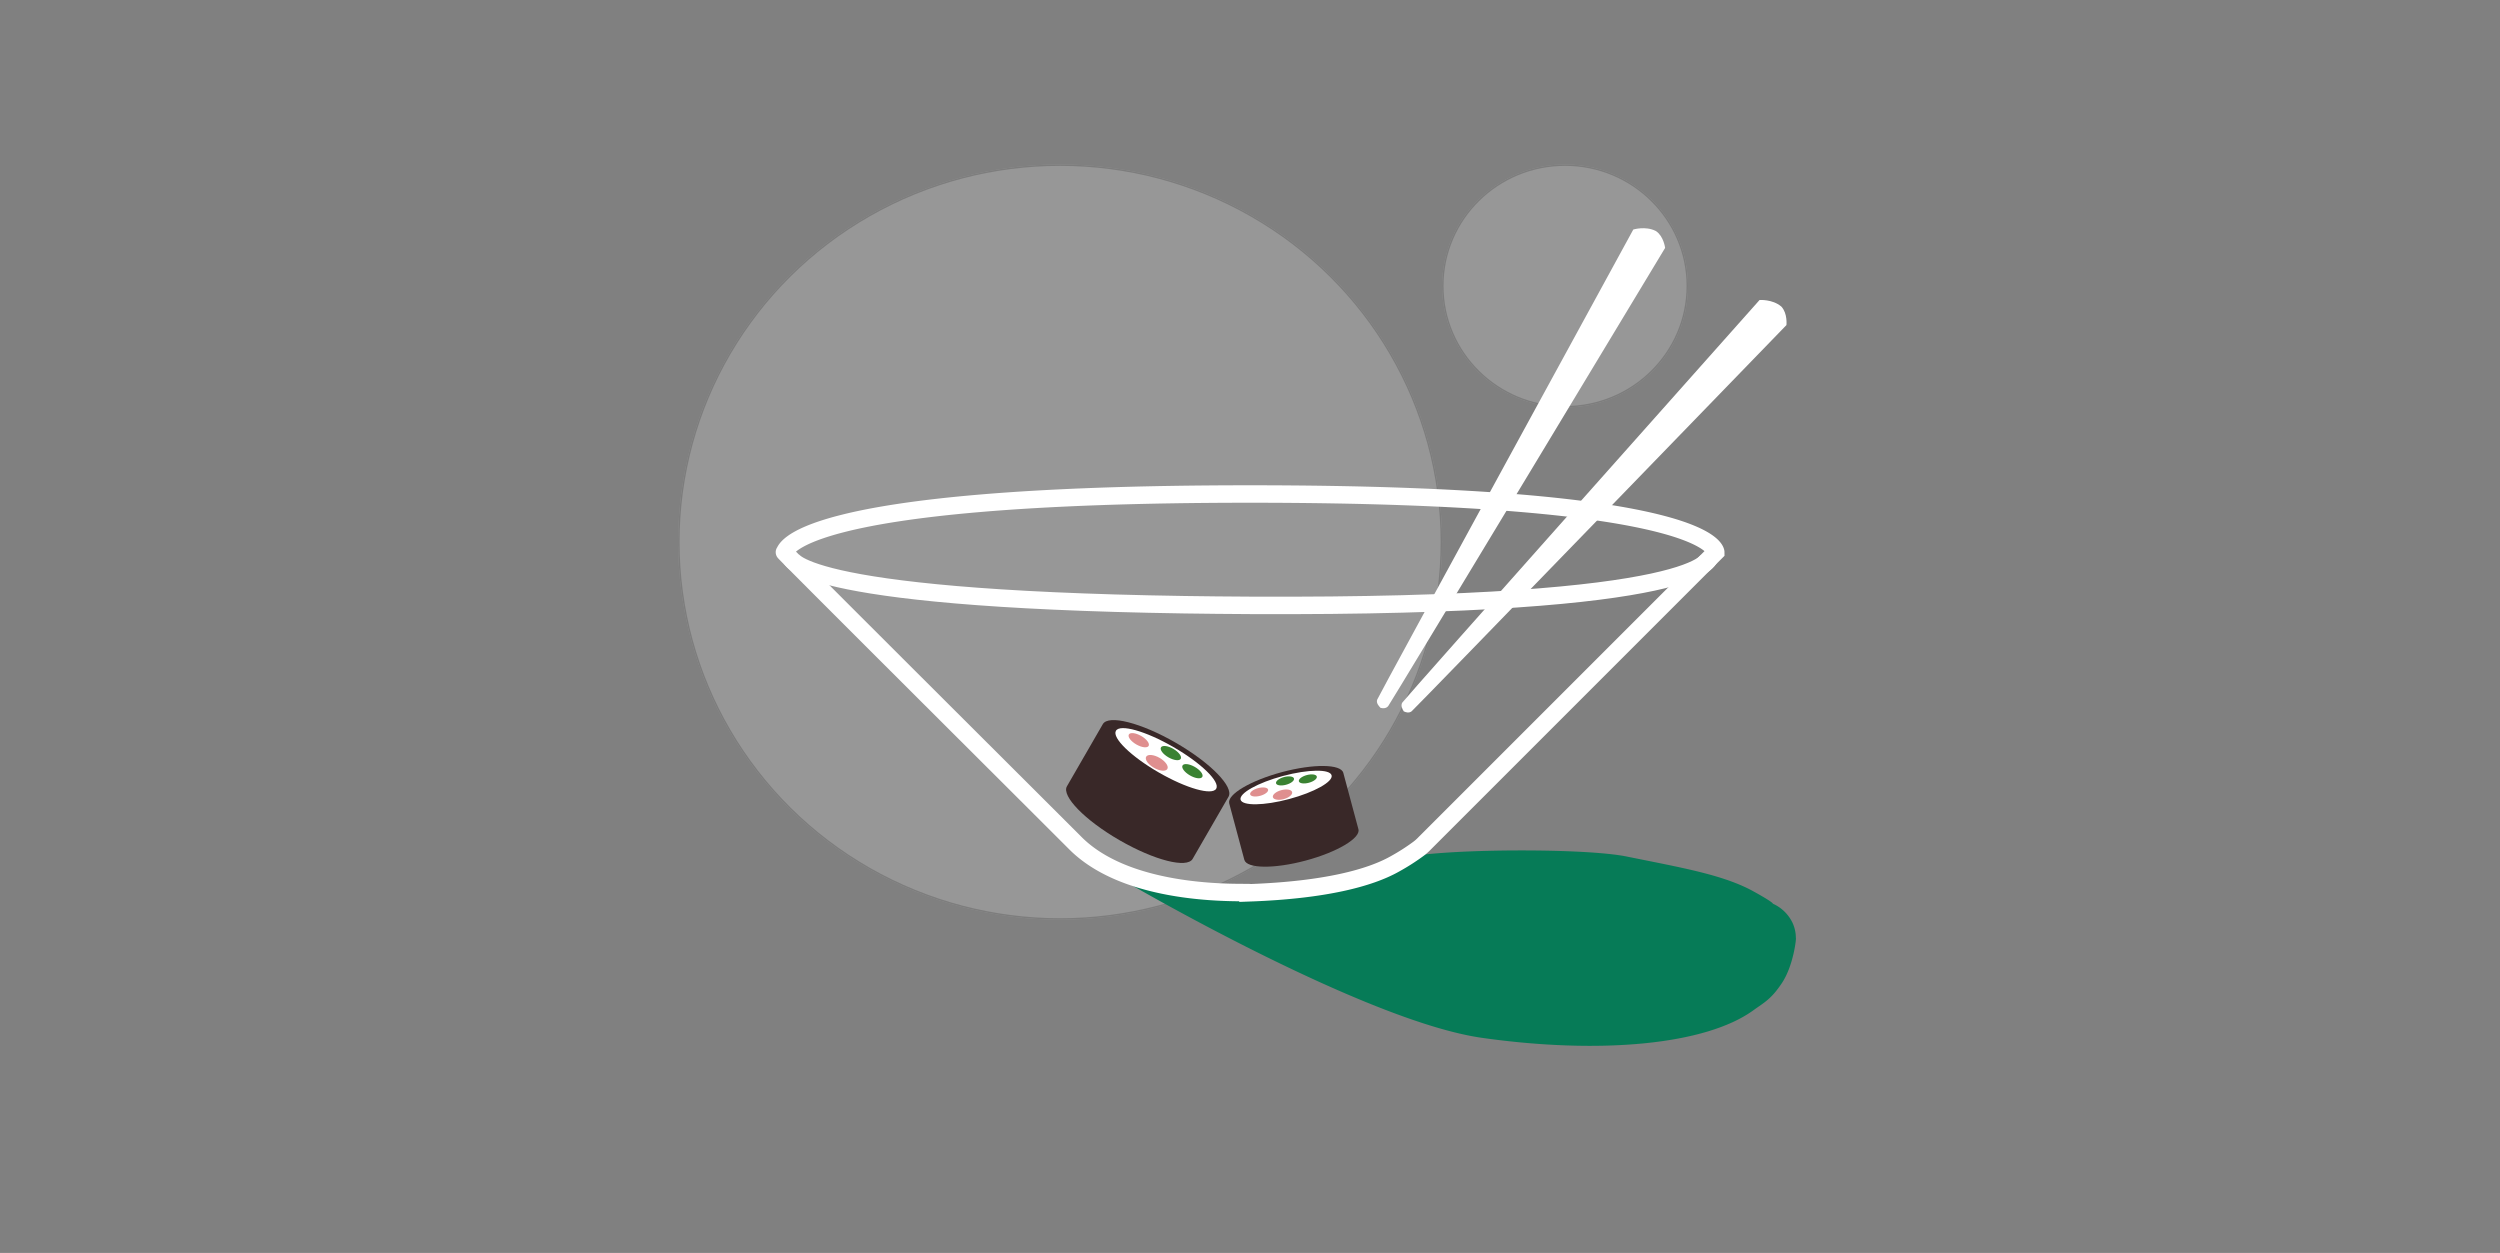 <svg xmlns="http://www.w3.org/2000/svg" width="1718" height="861" viewBox="0 0 1718 861">
  <rect x="0" y="0" width="1718" height="861" fill="#808080" stroke="none"/>
  <g id="sushi" transform="translate(-101 -110)">
    <rect id="frame" width="1718" height="861" transform="translate(101 110)" fill="none"/>
    <g id="bg2" transform="translate(567 223)" fill="#fff" stroke="#707070" stroke-width="1" opacity="0.18">
      <ellipse cx="262.5" cy="259.5" rx="262.5" ry="259.5" stroke="none"/>
      <ellipse cx="262.5" cy="259.5" rx="262" ry="259" fill="none"/>
    </g>
    <g id="bg1" transform="translate(1092 223)" fill="#fff" stroke="#707070" stroke-width="1" opacity="0.18">
      <ellipse cx="84.5" cy="83.5" rx="84.5" ry="83.5" stroke="none"/>
      <ellipse cx="84.5" cy="83.5" rx="84" ry="83" fill="none"/>
    </g>
    <g id="bowl" transform="translate(361 36)">
      <path id="Path_7" data-name="Path 7" d="M-1428.8,567.342c29.56,5.3,50.235,1.377,64.706,0,15.756-1.5,32.489-6.36,50.15-13.862,10.853-4.611-27.307,2.332,0,0,30.349-2.592,119.743,4.746,147.772,13.043,36.839,10.9,64.917,18.222,84.46,31.318,13.559,9.086,12.7,9.693,12.7,9.693h0a27.278,27.278,0,0,1,12.324,14.288,24.755,24.755,0,0,1,1.364,10.59c.431-.206-3.165,18.618-12.217,29.956-8.433,10.561-13.111,12.144-21.308,17.044-34.785,20.793-107.385,21.083-187.261,2.6S-1511.248,553.48-1511.248,553.48Z" transform="matrix(0.996, -0.087, 0.087, 0.996, 1970.199, -3.087)" fill="#067b57"/>
      <path id="Path_1" data-name="Path 1" d="M1368,1233.036c.208-.95-81.09,4.874-120-34.036s-201.011-200.427-200-200,.212-40,320-40,320,40,320,40l-168.163,168.163-3.7,3.7-12.846,12.846L1488,1199a32.617,32.617,0,0,1-5.16,4.45,141.763,141.763,0,0,1-14.9,9.488l-.568.321C1450.331,1222.861,1419.36,1231.146,1368,1233.036Z" transform="translate(-768.932 -545.518)" fill="none" stroke="#fff" stroke-width="12"/>
      <path id="Path_2" data-name="Path 2" d="M951,1249s-1.253,28.483,270.436,32.645q21.487.329,45.241.448c317.065,1.532,315.676-33.092,315.676-33.092" transform="translate(-667.61 -792.082)" fill="none" stroke="#fff" stroke-width="12"/>
    </g>
    <path id="chopstick1" d="M-54.026-439.64c-.112.028-.175.04-.175.04v-.078c-1.11-.249-4.219-1.16-4.676-3.625C-59.436-446.312-68-811.128-68-811.128s5.966-6.41,13.8-6.855V-818l.175.008.217-.008v.023c6.288.49,11.067,6.848,11.067,6.848S-49.66-446.313-50.109-443.3c-.359,2.4-2.747,3.327-3.7,3.6v.1S-53.888-439.612-54.026-439.64Z" transform="translate(876.723 1004.185) rotate(30)" fill="#fff"/>
    <path id="chopstick2" d="M-54.026-437.64c-.112.028-.175.04-.175.04v-.078c-1.11-.25-4.219-1.166-4.676-3.644C-59.436-444.348-68-811.092-68-811.092s5.966-6.444,13.8-6.891V-818l.175.008.217-.008v.023c6.288.493,11.067,6.885,11.067,6.885s-6.917,366.744-7.367,369.77c-.359,2.412-2.747,3.344-3.7,3.623v.1S-53.888-437.612-54.026-437.64Z" transform="translate(806.738 955.736) rotate(43)" fill="#fff"/>
    <g id="sushi2" transform="translate(739.143 332.983) rotate(30)">
      <g id="Group_2" data-name="Group 2" transform="translate(241 164)">
        <g id="Group_1" data-name="Group 1" transform="translate(0 0)">
          <path id="Union_3" data-name="Union 3" d="M0,63.325V14.01C0,6.272,22.33,0,49.876,0S99.752,6.272,99.752,14.01V63.325c0,7.738-22.33,14.01-49.876,14.01S0,71.063,0,63.325Z" transform="translate(0 0)" fill="#392828"/>
        </g>
        <ellipse id="Ellipse_3" data-name="Ellipse 3" cx="39.789" cy="10.087" rx="39.789" ry="10.087" transform="translate(10.087 3.362)" fill="#fff"/>
        <ellipse id="Ellipse_4" data-name="Ellipse 4" cx="7.846" cy="3.362" rx="7.846" ry="3.362" transform="translate(19.054 7.846)" fill="#df8f8f"/>
        <ellipse id="Ellipse_5" data-name="Ellipse 5" cx="8.406" cy="3.923" rx="8.406" ry="3.923" transform="translate(36.987 14.57)" fill="#df8f8f"/>
        <ellipse id="Ellipse_6" data-name="Ellipse 6" cx="7.846" cy="3.362" rx="7.846" ry="3.362" transform="translate(42.591 4.483)" fill="#3a8232"/>
        <ellipse id="Ellipse_7" data-name="Ellipse 7" cx="7.846" cy="3.362" rx="7.846" ry="3.362" transform="translate(61.644 7.846)" fill="#3a8232"/>
      </g>
    </g>
    <g id="sushi1" transform="matrix(0.966, -0.259, 0.259, 0.966, 667.485, 555.1)">
      <g id="Group_2-2" data-name="Group 2" transform="translate(241 164)">
        <g id="Group_1-2" data-name="Group 1" transform="translate(0 0)">
          <path id="Union_3-2" data-name="Union 3" d="M0,51.523V11.4C0,5.1,18.169,0,40.58,0S81.16,5.1,81.16,11.4V51.523c0,6.3-18.168,11.4-40.58,11.4S0,57.819,0,51.523Z" transform="translate(0 0)" fill="#392828"/>
        </g>
        <ellipse id="Ellipse_3-2" data-name="Ellipse 3" cx="32.373" cy="8.207" rx="32.373" ry="8.207" transform="translate(8.207 2.736)" fill="#fff"/>
        <ellipse id="Ellipse_4-2" data-name="Ellipse 4" cx="6.383" cy="2.736" rx="6.383" ry="2.736" transform="translate(15.502 6.383)" fill="#df8f8f"/>
        <ellipse id="Ellipse_5-2" data-name="Ellipse 5" cx="6.839" cy="3.192" rx="6.839" ry="3.192" transform="translate(30.093 11.855)" fill="#df8f8f"/>
        <ellipse id="Ellipse_6-2" data-name="Ellipse 6" cx="6.383" cy="2.736" rx="6.383" ry="2.736" transform="translate(34.653 3.648)" fill="#3a8232"/>
        <ellipse id="Ellipse_7-2" data-name="Ellipse 7" cx="6.383" cy="2.736" rx="6.383" ry="2.736" transform="translate(50.155 6.383)" fill="#3a8232"/>
      </g>
    </g>
  </g>
</svg>
